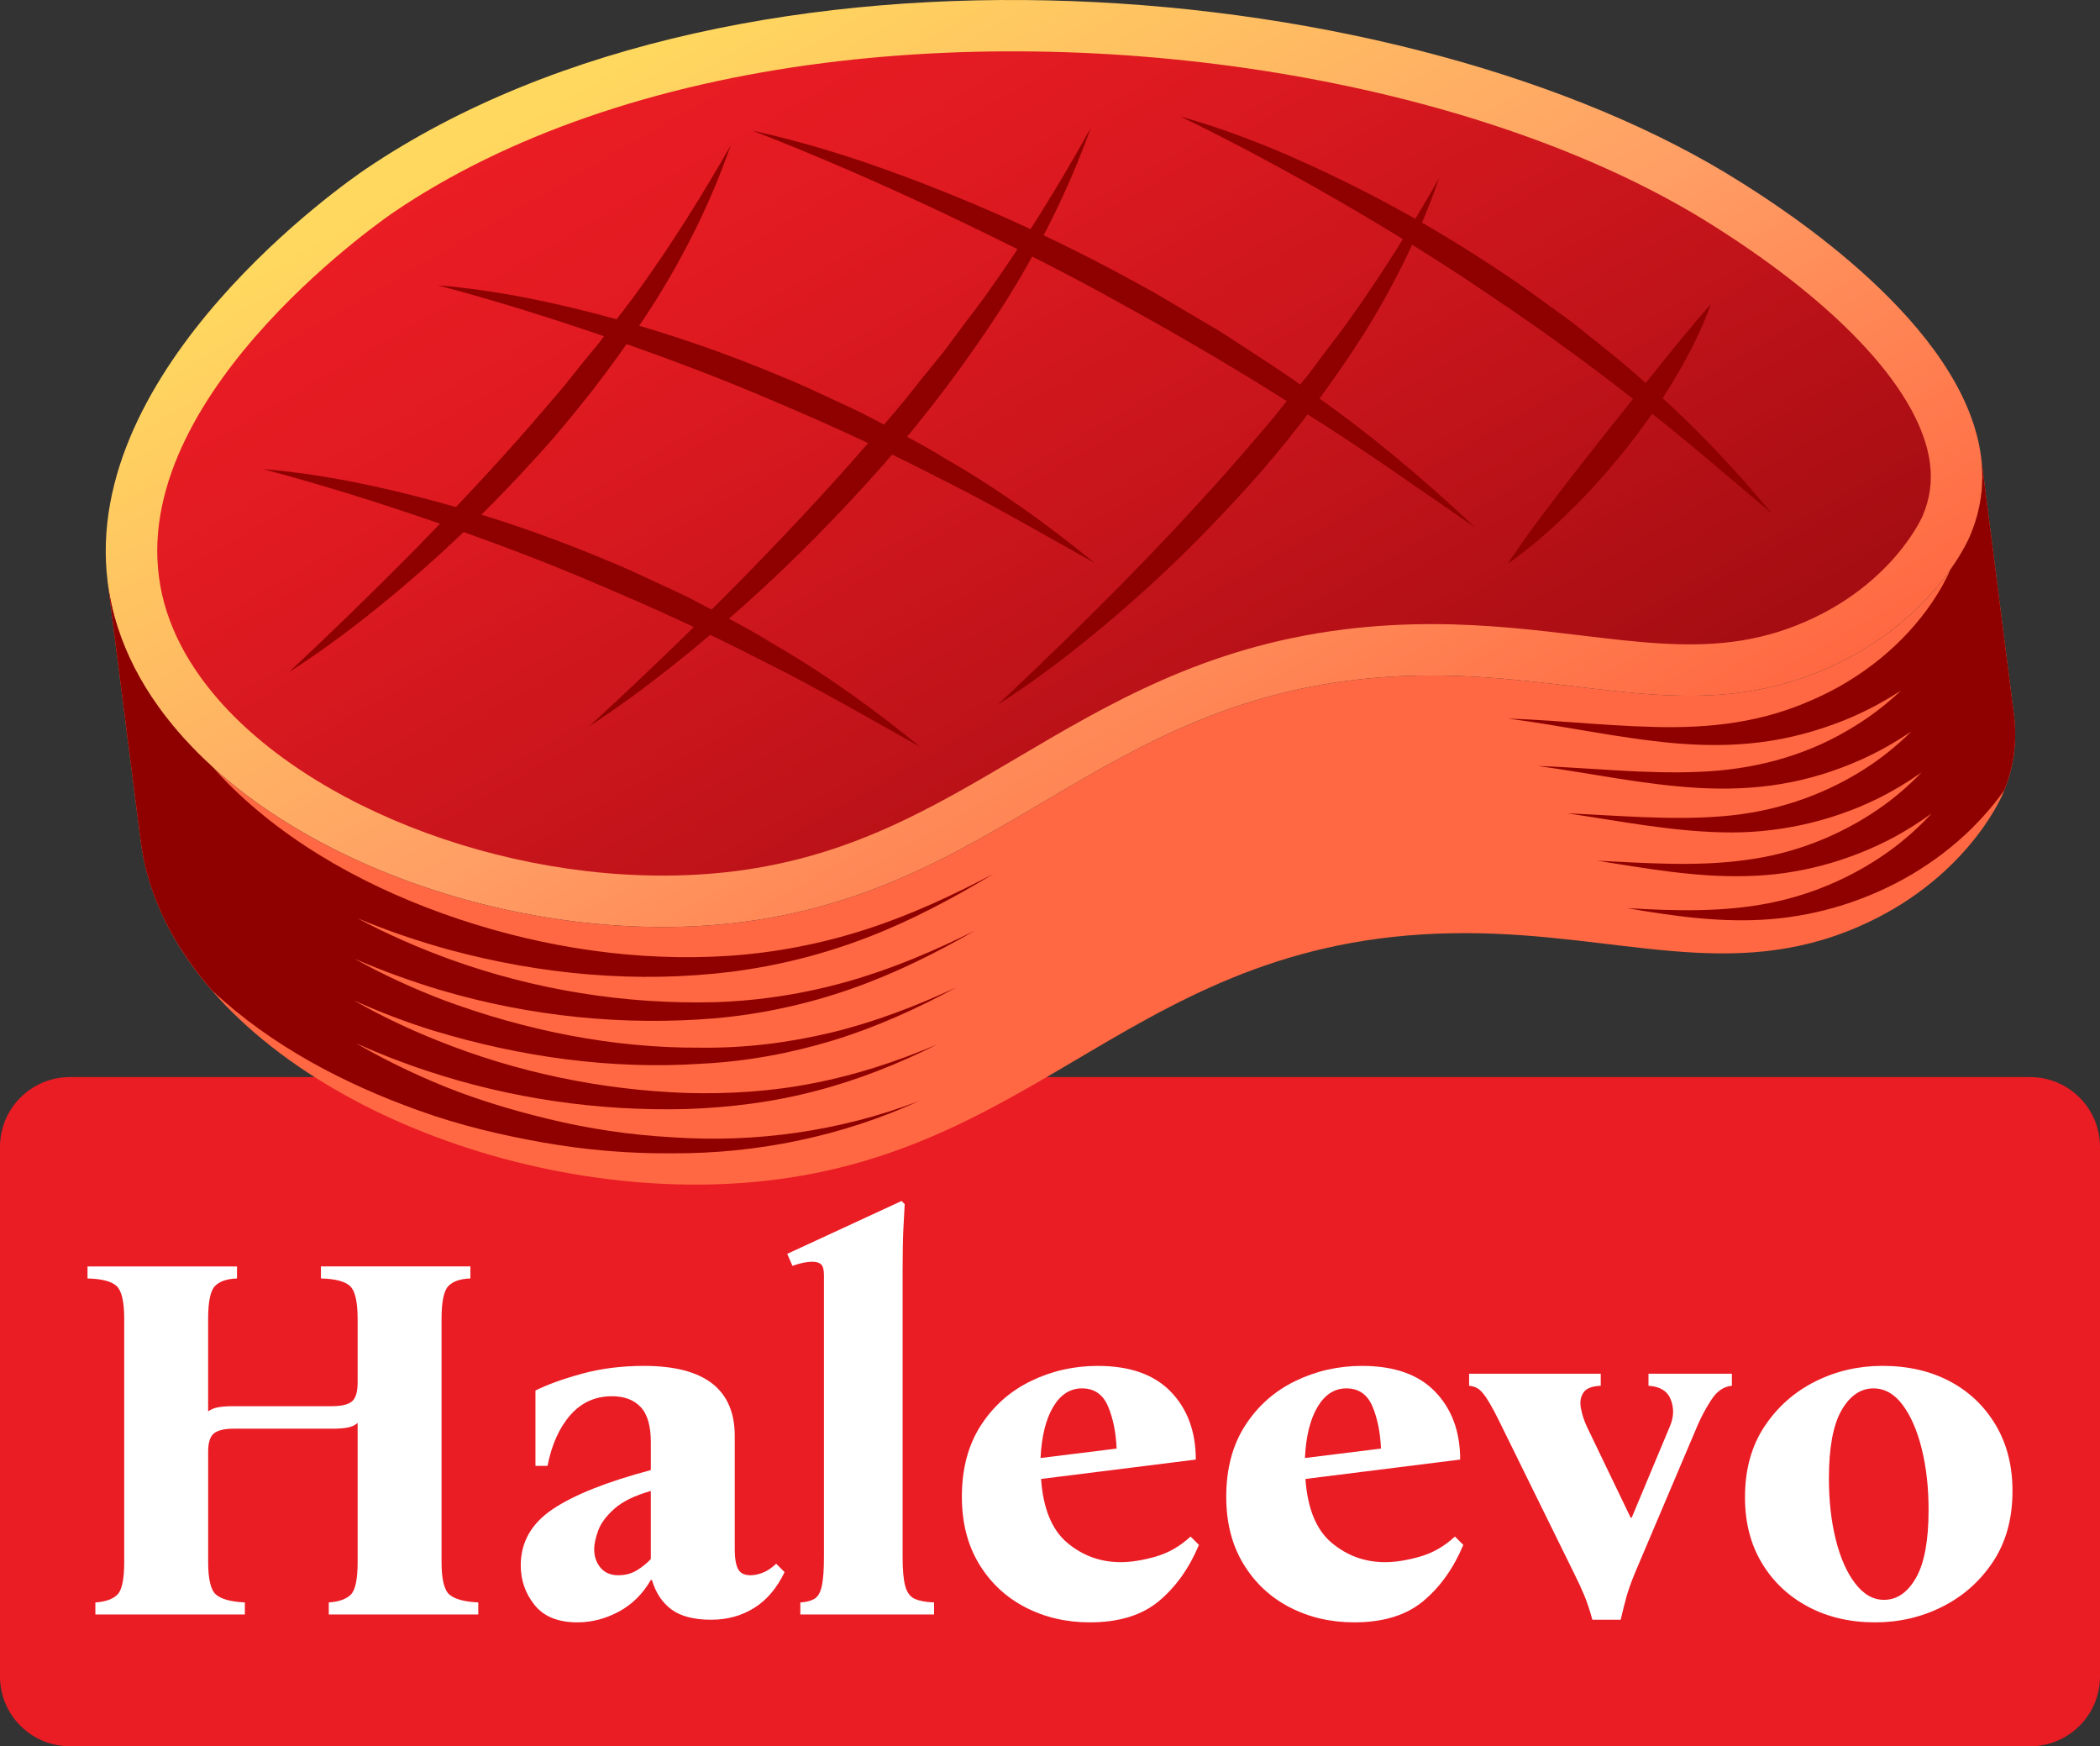 <svg width="166" height="138" viewBox="0 0 166 138" fill="none" xmlns="http://www.w3.org/2000/svg">
<rect x="0" y="0" width="166" height="138" fill="#333333" stroke="none"/>
<defs>
<linearGradient id="paint0_linear_157_1930" x1="56.863" y1="-2.923" x2="102.857" y2="76.932" gradientUnits="userSpaceOnUse">
<stop offset="0.022" stop-color="#FFD95F"/>
<stop offset="0.562" stop-color="#FF9E65"/>
<stop offset="1" stop-color="#FF6842"/>
</linearGradient>
<linearGradient id="paint1_linear_157_1930" x1="58.902" y1="0.597" x2="100.836" y2="73.404" gradientUnits="userSpaceOnUse">
<stop stop-color="#EA1C24"/>
<stop offset="0.228" stop-color="#E01A21"/>
<stop offset="0.614" stop-color="#C5141B"/>
<stop offset="1" stop-color="#A40D12"/>
</linearGradient>
<clipPath id="clip0_157_1930">
<rect width="166" height="138" fill="white"/>
</clipPath>
</defs>
<g clip-path="url(#clip0_157_1930)">
<path d="M160.474 138H5.526C2.474 138 0 135.532 0 132.487V90.632C0 87.587 2.475 85.118 5.527 85.118H160.474C163.526 85.118 166 87.586 166 90.631V132.487C166 135.532 163.526 138 160.474 138Z" fill="#EA1C24"/>
<path d="M156.6 36.117C156.861 38.163 156.624 40.25 155.724 42.361C155.622 42.609 155.007 43.977 153.641 45.737C151.905 47.974 148.966 50.845 144.328 52.857C134.149 57.293 125.415 53.416 113.343 53.383C86.876 53.293 79.863 71.75 55.364 73.172C38.953 74.119 20.572 67.096 12.517 55.845C11.107 53.885 10.02 51.791 9.307 49.588C8.919 48.399 8.665 47.213 8.515 46.034C6.346 29.029 27.362 14.393 28.913 13.358C58.904 -6.943 111.553 -2.07 137.583 14.382C140.707 16.351 155.262 25.549 156.6 36.117Z" fill="url(#paint0_linear_157_1930)"/>
<path d="M58.13 68.841C57.15 68.965 56.141 69.058 55.129 69.116C39.742 70.005 22.846 63.284 15.831 53.483C14.642 51.829 13.752 50.101 13.184 48.341C12.886 47.428 12.682 46.509 12.555 45.52C10.656 30.633 30.974 16.868 31.18 16.731C40.043 10.732 51.78 6.672 65.14 4.976C90.02 1.817 118.257 6.976 135.403 17.814C145.61 24.243 151.861 31.099 152.561 36.627C152.745 38.067 152.553 39.42 151.979 40.771C151.958 40.82 151.512 41.846 150.421 43.251C149.069 44.993 146.631 47.429 142.705 49.132C140.839 49.946 138.95 50.465 136.924 50.722C133.172 51.198 129.37 50.743 124.968 50.214C121.522 49.801 117.618 49.332 113.354 49.321C110.889 49.312 108.463 49.458 106.144 49.752C95.221 51.139 87.691 55.585 80.409 59.884C73.607 63.898 67.184 67.691 58.13 68.841Z" fill="url(#paint1_linear_157_1930)"/>
<path d="M156.6 36.117L159.197 56.477C159.458 58.522 159.223 60.619 158.322 62.73C158.085 63.282 155.229 69.613 146.927 73.226C136.747 77.651 128.012 73.775 115.94 73.742C89.473 73.652 82.46 92.12 57.962 93.531C38.689 94.647 16.688 84.757 11.904 69.947C11.516 68.758 11.262 67.572 11.112 66.393L8.514 46.034C8.665 47.213 8.919 48.399 9.306 49.588C10.018 51.791 11.106 53.884 12.516 55.845C20.571 67.097 38.953 74.119 55.364 73.172C79.862 71.75 86.876 53.293 113.342 53.383C125.414 53.416 134.149 57.292 144.327 52.858C148.966 50.845 151.904 47.974 153.64 45.737C155.006 43.977 155.622 42.609 155.723 42.361C156.625 40.25 156.861 38.163 156.6 36.117Z" fill="#FF6842"/>
<path d="M57.822 76.793C61.536 76.321 65.183 75.394 68.648 74.049C72.119 72.709 75.392 70.952 78.551 69.048C75.287 70.769 71.93 72.328 68.434 73.451C64.943 74.581 61.332 75.278 57.696 75.531C50.416 76.015 43.087 74.909 36.236 72.623C29.409 70.337 22.901 66.82 17.97 61.858C17.579 61.462 17.203 61.054 16.835 60.64C15.19 59.146 13.734 57.545 12.517 55.846C11.107 53.886 10.02 51.792 9.307 49.589C8.919 48.399 8.665 47.213 8.515 46.035L11.113 66.394C11.263 67.572 11.517 68.758 11.905 69.948C12.873 72.945 14.555 75.735 16.767 78.278C21.511 82.693 27.243 85.666 33.129 87.77C36.335 88.929 39.655 89.712 42.987 90.298C46.322 90.885 49.705 91.168 53.078 91.141C59.823 91.186 66.561 89.788 72.626 87.019C66.388 89.398 59.689 90.333 53.112 89.873C49.823 89.69 46.555 89.206 43.366 88.433C40.18 87.66 37.037 86.705 34.046 85.402C32.03 84.537 30.059 83.552 28.165 82.456C29.98 83.272 31.831 83.994 33.705 84.611C40.342 86.822 47.326 87.821 54.251 87.642C57.712 87.525 61.169 87.093 64.504 86.207C67.845 85.342 71.049 84.058 74.107 82.526C70.959 83.867 67.7 84.941 64.362 85.588C61.027 86.255 57.629 86.467 54.247 86.373C47.488 86.129 40.788 84.733 34.578 82.226C32.304 81.323 30.085 80.266 27.97 79.055C30.032 79.983 32.138 80.796 34.288 81.454C41.15 83.531 48.328 84.535 55.436 84.062C58.987 83.889 62.514 83.239 65.896 82.207C69.281 81.167 72.502 79.702 75.589 78.034C72.406 79.514 69.118 80.773 65.726 81.596C62.336 82.409 58.864 82.835 55.393 82.794C48.449 82.839 41.553 81.434 35.116 79.054C32.68 78.126 30.297 77.032 28.028 75.769C30.272 76.739 32.568 77.571 34.888 78.262C41.948 80.339 49.357 81.083 56.627 80.464C60.264 80.132 63.853 79.346 67.276 78.147C70.704 76.952 73.95 75.334 77.07 73.541C73.848 75.148 70.526 76.564 67.083 77.542C63.642 78.524 60.098 79.082 56.544 79.198C49.433 79.383 42.308 78.233 35.671 75.847C33.125 74.927 30.628 73.834 28.247 72.564C30.618 73.551 33.045 74.381 35.497 75.053C42.771 77.023 50.384 77.718 57.822 76.793Z" fill="#8E0100"/>
<path d="M158.432 62.449C159.236 60.434 159.447 58.431 159.197 56.477L156.6 36.117C156.861 38.163 156.624 40.25 155.724 42.361C155.636 42.575 155.162 43.626 154.156 45.041C153.988 45.441 153.775 45.864 153.547 46.276C151.59 49.755 148.439 52.685 144.725 54.614C142.856 55.573 140.876 56.326 138.8 56.784C136.726 57.251 134.571 57.443 132.395 57.463C128.036 57.492 123.617 56.933 119.206 56.785C123.587 57.354 127.882 58.328 132.344 58.731C134.573 58.925 136.85 58.947 139.123 58.66C141.398 58.384 143.645 57.774 145.793 56.917C147.35 56.287 148.855 55.497 150.278 54.563C148.992 55.78 147.553 56.863 145.996 57.752C142.492 59.811 138.443 60.848 134.258 60.996C130.07 61.175 125.804 60.688 121.556 60.529C125.771 61.108 129.925 62.016 134.25 62.265C136.408 62.386 138.609 62.321 140.79 61.955C142.973 61.595 145.117 60.929 147.148 60.016C148.518 59.4 149.837 58.653 151.092 57.8C149.934 58.949 148.643 59.987 147.248 60.863C143.946 62.939 140.128 64.198 136.117 64.507C132.105 64.838 127.993 64.451 123.905 64.275C127.955 64.87 131.976 65.683 136.159 65.776C140.333 65.892 144.637 64.985 148.487 63.081C149.669 62.493 150.807 61.806 151.895 61.04C150.862 62.114 149.714 63.097 148.481 63.945C145.397 66.058 141.788 67.481 137.967 67.965C134.143 68.496 130.181 68.209 126.255 68.019C130.138 68.626 134.035 69.347 138.07 69.231C142.1 69.157 146.169 68.071 149.806 66.113C150.802 65.568 151.764 64.954 152.688 64.283C151.783 65.27 150.779 66.181 149.695 66.999C146.827 69.143 143.422 70.675 139.807 71.378C136.179 72.093 132.372 71.99 128.606 71.765C132.321 72.405 136.108 72.95 139.98 72.636C143.847 72.323 147.673 71.122 151.103 69.113C152.814 68.101 154.422 66.882 155.865 65.466C156.799 64.531 157.654 63.55 158.432 62.449Z" fill="#8E0100"/>
<path d="M22.867 53.098C26.212 49.964 29.477 46.789 32.676 43.556C35.857 40.308 38.971 37.007 41.947 33.59L44.162 31.013C44.904 30.157 45.575 29.246 46.3 28.376L47.376 27.062L48.395 25.705C49.061 24.792 49.774 23.908 50.436 22.99C53.087 19.312 55.483 15.476 57.757 11.489C56.26 15.818 54.2 19.971 51.755 23.875C49.278 27.757 46.501 31.448 43.482 34.922C40.429 38.365 37.207 41.654 33.767 44.7C30.332 47.745 26.736 50.622 22.867 53.098Z" fill="#8E0100"/>
<path d="M46.559 57.411C50.398 53.892 54.133 50.304 57.785 46.642C61.419 42.963 64.966 39.211 68.355 35.325L70.874 32.391C71.717 31.415 72.481 30.379 73.303 29.386L74.524 27.888L75.68 26.341C76.436 25.299 77.243 24.291 77.992 23.243C80.991 19.047 83.692 14.664 86.224 10.108C84.469 15.005 82.104 19.706 79.309 24.128C76.478 28.525 73.32 32.712 69.89 36.657C66.425 40.569 62.768 44.309 58.875 47.785C54.987 51.261 50.922 54.551 46.559 57.411Z" fill="#8E0100"/>
<path d="M78.869 55.69C82.214 52.556 85.478 49.381 88.677 46.149C91.858 42.901 94.972 39.599 97.948 36.182L100.164 33.606C100.905 32.749 101.577 31.839 102.301 30.968L103.378 29.654L104.397 28.298C105.063 27.384 105.775 26.5 106.438 25.582C109.088 21.905 111.485 18.068 113.758 14.082C112.262 18.41 110.201 22.564 107.756 26.467C105.279 30.349 102.502 34.041 99.484 37.515C96.431 40.958 93.208 44.246 89.769 47.292C86.332 50.338 82.737 53.215 78.869 55.69Z" fill="#8E0100"/>
<path d="M119.202 44.536C120.41 42.681 121.718 40.945 123.035 39.224C124.342 37.497 125.695 35.817 127.017 34.115L131.056 29.061C132.411 27.376 133.768 25.688 135.239 24.032C134.497 26.119 133.49 28.082 132.361 29.965C131.242 31.856 129.961 33.643 128.614 35.373C127.236 37.08 125.793 38.733 124.224 40.267C122.665 41.809 121.017 43.264 119.202 44.536Z" fill="#8E0100"/>
<path d="M20.823 37.077C25.563 37.47 30.239 38.47 34.825 39.73C39.417 40.985 43.922 42.565 48.308 44.422C49.411 44.872 50.493 45.369 51.57 45.877C52.645 46.391 53.742 46.856 54.797 47.408C56.898 48.531 59.036 49.58 61.056 50.845C65.179 53.22 69.055 56.009 72.721 59.011C68.568 56.702 64.509 54.323 60.289 52.234C56.108 50.084 51.842 48.111 47.514 46.291C43.205 44.423 38.798 42.787 34.356 41.239C29.905 39.707 25.41 38.296 20.823 37.077Z" fill="#8E0100"/>
<path d="M34.617 22.547C39.357 22.94 44.033 23.94 48.619 25.2C53.211 26.455 57.715 28.035 62.102 29.892C63.205 30.341 64.288 30.839 65.365 31.347C66.439 31.861 67.536 32.326 68.591 32.879C70.692 34 72.83 35.05 74.85 36.315C78.974 38.69 82.849 41.479 86.516 44.481C82.362 42.172 78.304 39.793 74.084 37.704C69.902 35.554 65.636 33.581 61.309 31.761C57 29.893 52.592 28.257 48.15 26.709C43.699 25.177 39.204 23.766 34.617 22.547Z" fill="#8E0100"/>
<path d="M59.484 10.327C64.846 11.499 70.055 13.303 75.141 15.361C80.231 17.421 85.2 19.791 90.008 22.446C91.221 23.092 92.399 23.797 93.58 24.498C94.755 25.21 95.963 25.865 97.109 26.624C99.405 28.131 101.736 29.583 103.933 31.232C108.424 34.388 112.629 37.937 116.61 41.688C112.088 38.588 107.659 35.427 103.041 32.544C98.468 29.6 93.783 26.842 89.024 24.224C84.288 21.562 79.417 19.143 74.505 16.807C69.58 14.494 64.593 12.302 59.484 10.327Z" fill="#8E0100"/>
<path d="M93.316 9.208C97.895 10.494 102.293 12.365 106.555 14.473C110.823 16.578 114.944 18.984 118.895 21.64C119.893 22.291 120.86 22.985 121.82 23.689C122.777 24.397 123.765 25.062 124.696 25.805C126.545 27.306 128.442 28.742 130.184 30.368C133.779 33.483 137.051 36.958 140.078 40.6C136.441 37.544 132.911 34.438 129.167 31.585C125.472 28.68 121.661 25.934 117.76 23.325C113.886 20.672 109.872 18.228 105.807 15.864C101.73 13.516 97.586 11.277 93.316 9.208Z" fill="#8E0100"/>
<path d="M7.538 127.587V126.635C8.34 126.581 8.92 126.374 9.28 126.015C9.639 125.657 9.819 124.802 9.819 123.451V104.217C9.819 102.867 9.619 102.004 9.219 101.632C8.817 101.26 8.05 101.059 6.917 101.032V100.081H18.734V101.032C17.932 101.059 17.352 101.26 16.992 101.632C16.633 102.004 16.453 102.867 16.453 104.217V111.538C16.674 111.372 16.944 111.263 17.262 111.208C17.58 111.153 17.96 111.125 18.402 111.125H26.238C26.985 111.125 27.509 111 27.814 110.753C28.117 110.504 28.27 110.007 28.27 109.263V104.216C28.27 102.867 28.069 102.003 27.668 101.631C27.267 101.259 26.5 101.059 25.368 101.031V100.08H37.184V101.031C36.382 101.059 35.802 101.259 35.443 101.631C35.083 102.003 34.904 102.866 34.904 104.216V123.45C34.904 124.801 35.111 125.657 35.525 126.014C35.94 126.373 36.7 126.58 37.806 126.634V127.586H25.99V126.634C26.791 126.58 27.371 126.373 27.731 126.014C28.09 125.656 28.27 124.801 28.27 123.45V112.449C28.049 112.641 27.773 112.765 27.441 112.821C27.108 112.876 26.736 112.904 26.321 112.904H18.485C17.739 112.904 17.213 113.028 16.91 113.276C16.605 113.524 16.454 114.007 16.454 114.724V123.451C16.454 124.802 16.662 125.657 17.076 126.015C17.49 126.374 18.25 126.581 19.356 126.635V127.587H7.538Z" fill="white"/>
<path d="M45.642 128.208C44.121 128.208 42.995 127.753 42.263 126.843C41.53 125.933 41.164 124.885 41.164 123.7C41.164 121.88 41.999 120.404 43.673 119.274C45.346 118.143 47.936 117.11 51.447 116.172V113.979C51.447 112.683 51.178 111.753 50.638 111.187C50.099 110.622 49.346 110.339 48.379 110.339C47.052 110.339 45.954 110.836 45.084 111.828C44.212 112.821 43.612 114.158 43.28 115.841H42.326V109.885C43.266 109.417 44.489 108.974 45.996 108.561C47.502 108.148 49.139 107.941 50.909 107.941C55.69 107.941 58.081 109.789 58.081 113.484V122.5C58.081 123.134 58.164 123.623 58.33 123.968C58.496 124.313 58.828 124.486 59.325 124.486C59.601 124.486 59.911 124.424 60.257 124.299C60.603 124.175 60.969 123.934 61.357 123.576L62.02 124.237C61.412 125.506 60.61 126.45 59.615 127.07C58.62 127.691 57.487 128.001 56.215 128.001C54.861 128.001 53.817 127.732 53.085 127.194C52.352 126.656 51.834 125.878 51.531 124.857H51.447C50.811 125.96 49.968 126.794 48.918 127.36C47.867 127.924 46.775 128.208 45.642 128.208ZM48.876 124.485C49.429 124.485 49.92 124.354 50.348 124.092C50.776 123.829 51.142 123.532 51.446 123.202V117.825C50.176 118.184 49.214 118.652 48.565 119.231C47.915 119.81 47.487 120.389 47.28 120.969C47.073 121.548 46.969 122.031 46.969 122.416C46.969 122.995 47.135 123.484 47.466 123.884C47.798 124.284 48.268 124.485 48.876 124.485Z" fill="white"/>
<path d="M71.349 123.037C71.349 124.059 71.417 124.823 71.556 125.334C71.695 125.844 71.943 126.18 72.303 126.346C72.662 126.511 73.173 126.609 73.837 126.635V127.587H63.264V126.635C63.734 126.608 64.106 126.511 64.384 126.346C64.659 126.18 64.853 125.844 64.964 125.334C65.074 124.823 65.13 124.059 65.13 123.037V100.743C65.13 100.329 65.053 100.054 64.902 99.915C64.75 99.778 64.522 99.709 64.218 99.709C63.996 99.709 63.754 99.736 63.492 99.791C63.229 99.846 62.947 99.929 62.642 100.038L62.228 99.087L71.267 94.909L71.515 95.157C71.487 95.572 71.453 96.212 71.411 97.082C71.37 97.95 71.349 99.045 71.349 100.369V123.037Z" fill="white"/>
<path d="M86.15 128.208C84.271 128.208 82.564 127.807 81.03 127.008C79.496 126.209 78.279 125.065 77.382 123.576C76.482 122.086 76.034 120.322 76.034 118.28C76.034 116.074 76.531 114.2 77.526 112.656C78.522 111.112 79.841 109.94 81.486 109.14C83.13 108.34 84.892 107.941 86.772 107.941C89.315 107.941 91.243 108.623 92.555 109.988C93.868 111.353 94.525 113.139 94.525 115.344L82.294 116.876C82.46 119.219 83.15 120.902 84.367 121.921C85.583 122.942 86.993 123.451 88.597 123.451C89.398 123.451 90.31 123.307 91.333 123.017C92.356 122.728 93.282 122.196 94.112 121.426L94.774 122.087C94 123.934 92.943 125.416 91.603 126.533C90.262 127.649 88.444 128.208 86.15 128.208ZM85.529 109.718C84.589 109.718 83.829 110.208 83.248 111.187C82.667 112.166 82.336 113.511 82.253 115.22L88.266 114.475C88.21 113.179 87.982 112.062 87.582 111.125C87.18 110.187 86.496 109.718 85.529 109.718Z" fill="white"/>
<path d="M107.049 128.208C105.169 128.208 103.462 127.807 101.928 127.008C100.394 126.209 99.177 125.065 98.28 123.576C97.38 122.086 96.931 120.322 96.931 118.28C96.931 116.074 97.43 114.2 98.424 112.656C99.419 111.112 100.738 109.94 102.384 109.14C104.028 108.34 105.79 107.941 107.67 107.941C110.213 107.941 112.141 108.623 113.453 109.988C114.766 111.353 115.423 113.139 115.423 115.344L103.192 116.876C103.358 119.219 104.048 120.902 105.265 121.921C106.481 122.942 107.891 123.451 109.494 123.451C110.295 123.451 111.208 123.307 112.231 123.017C113.253 122.728 114.179 122.196 115.009 121.426L115.672 122.087C114.898 123.934 113.841 125.416 112.5 126.533C111.16 127.649 109.341 128.208 107.049 128.208ZM106.427 109.718C105.487 109.718 104.727 110.208 104.146 111.187C103.565 112.166 103.234 113.511 103.151 115.22L109.164 114.475C109.108 113.179 108.88 112.062 108.48 111.125C108.077 110.187 107.393 109.718 106.427 109.718Z" fill="white"/>
<path d="M125.872 128C125.678 127.283 125.471 126.655 125.25 126.118C125.028 125.581 124.753 124.981 124.421 124.319L118.699 112.696C118.257 111.786 117.897 111.111 117.621 110.669C117.345 110.228 117.103 109.932 116.895 109.78C116.688 109.629 116.432 109.539 116.129 109.511V108.56H126.536V109.511C125.845 109.539 125.389 109.718 125.168 110.049C124.947 110.38 124.878 110.78 124.961 111.248C125.044 111.718 125.195 112.2 125.416 112.696L128.899 119.934H128.983L132.009 112.696C132.314 111.979 132.334 111.283 132.072 110.607C131.808 109.932 131.222 109.566 130.309 109.511V108.56H136.902V109.511C136.267 109.566 135.726 109.932 135.286 110.607C134.842 111.283 134.47 111.978 134.166 112.696L129.232 124.319C128.927 125.064 128.707 125.683 128.569 126.18C128.43 126.677 128.279 127.284 128.113 128.001L125.872 128Z" fill="white"/>
<path d="M148.8 107.939C150.817 107.939 152.593 108.347 154.128 109.159C155.662 109.973 156.871 111.124 157.756 112.614C158.641 114.103 159.083 115.84 159.083 117.825C159.083 120.004 158.571 121.864 157.549 123.409C156.526 124.953 155.192 126.138 153.547 126.966C151.903 127.794 150.127 128.208 148.22 128.208C146.23 128.208 144.46 127.794 142.912 126.966C141.364 126.138 140.148 124.987 139.264 123.512C138.379 122.037 137.937 120.307 137.937 118.322C137.937 116.144 138.447 114.282 139.471 112.737C140.493 111.193 141.828 110.007 143.472 109.181C145.117 108.353 146.893 107.939 148.8 107.939ZM148.925 126.429C149.947 126.429 150.791 125.85 151.454 124.692C152.118 123.533 152.449 121.741 152.449 119.315C152.449 117.55 152.269 115.944 151.909 114.496C151.55 113.049 151.045 111.89 150.397 111.022C149.747 110.154 148.979 109.719 148.095 109.719C147.073 109.719 146.23 110.299 145.566 111.456C144.902 112.614 144.571 114.408 144.571 116.833C144.571 118.599 144.751 120.205 145.11 121.652C145.469 123.1 145.98 124.258 146.644 125.127C147.308 125.995 148.067 126.429 148.925 126.429Z" fill="white"/>
</g>

</svg>
